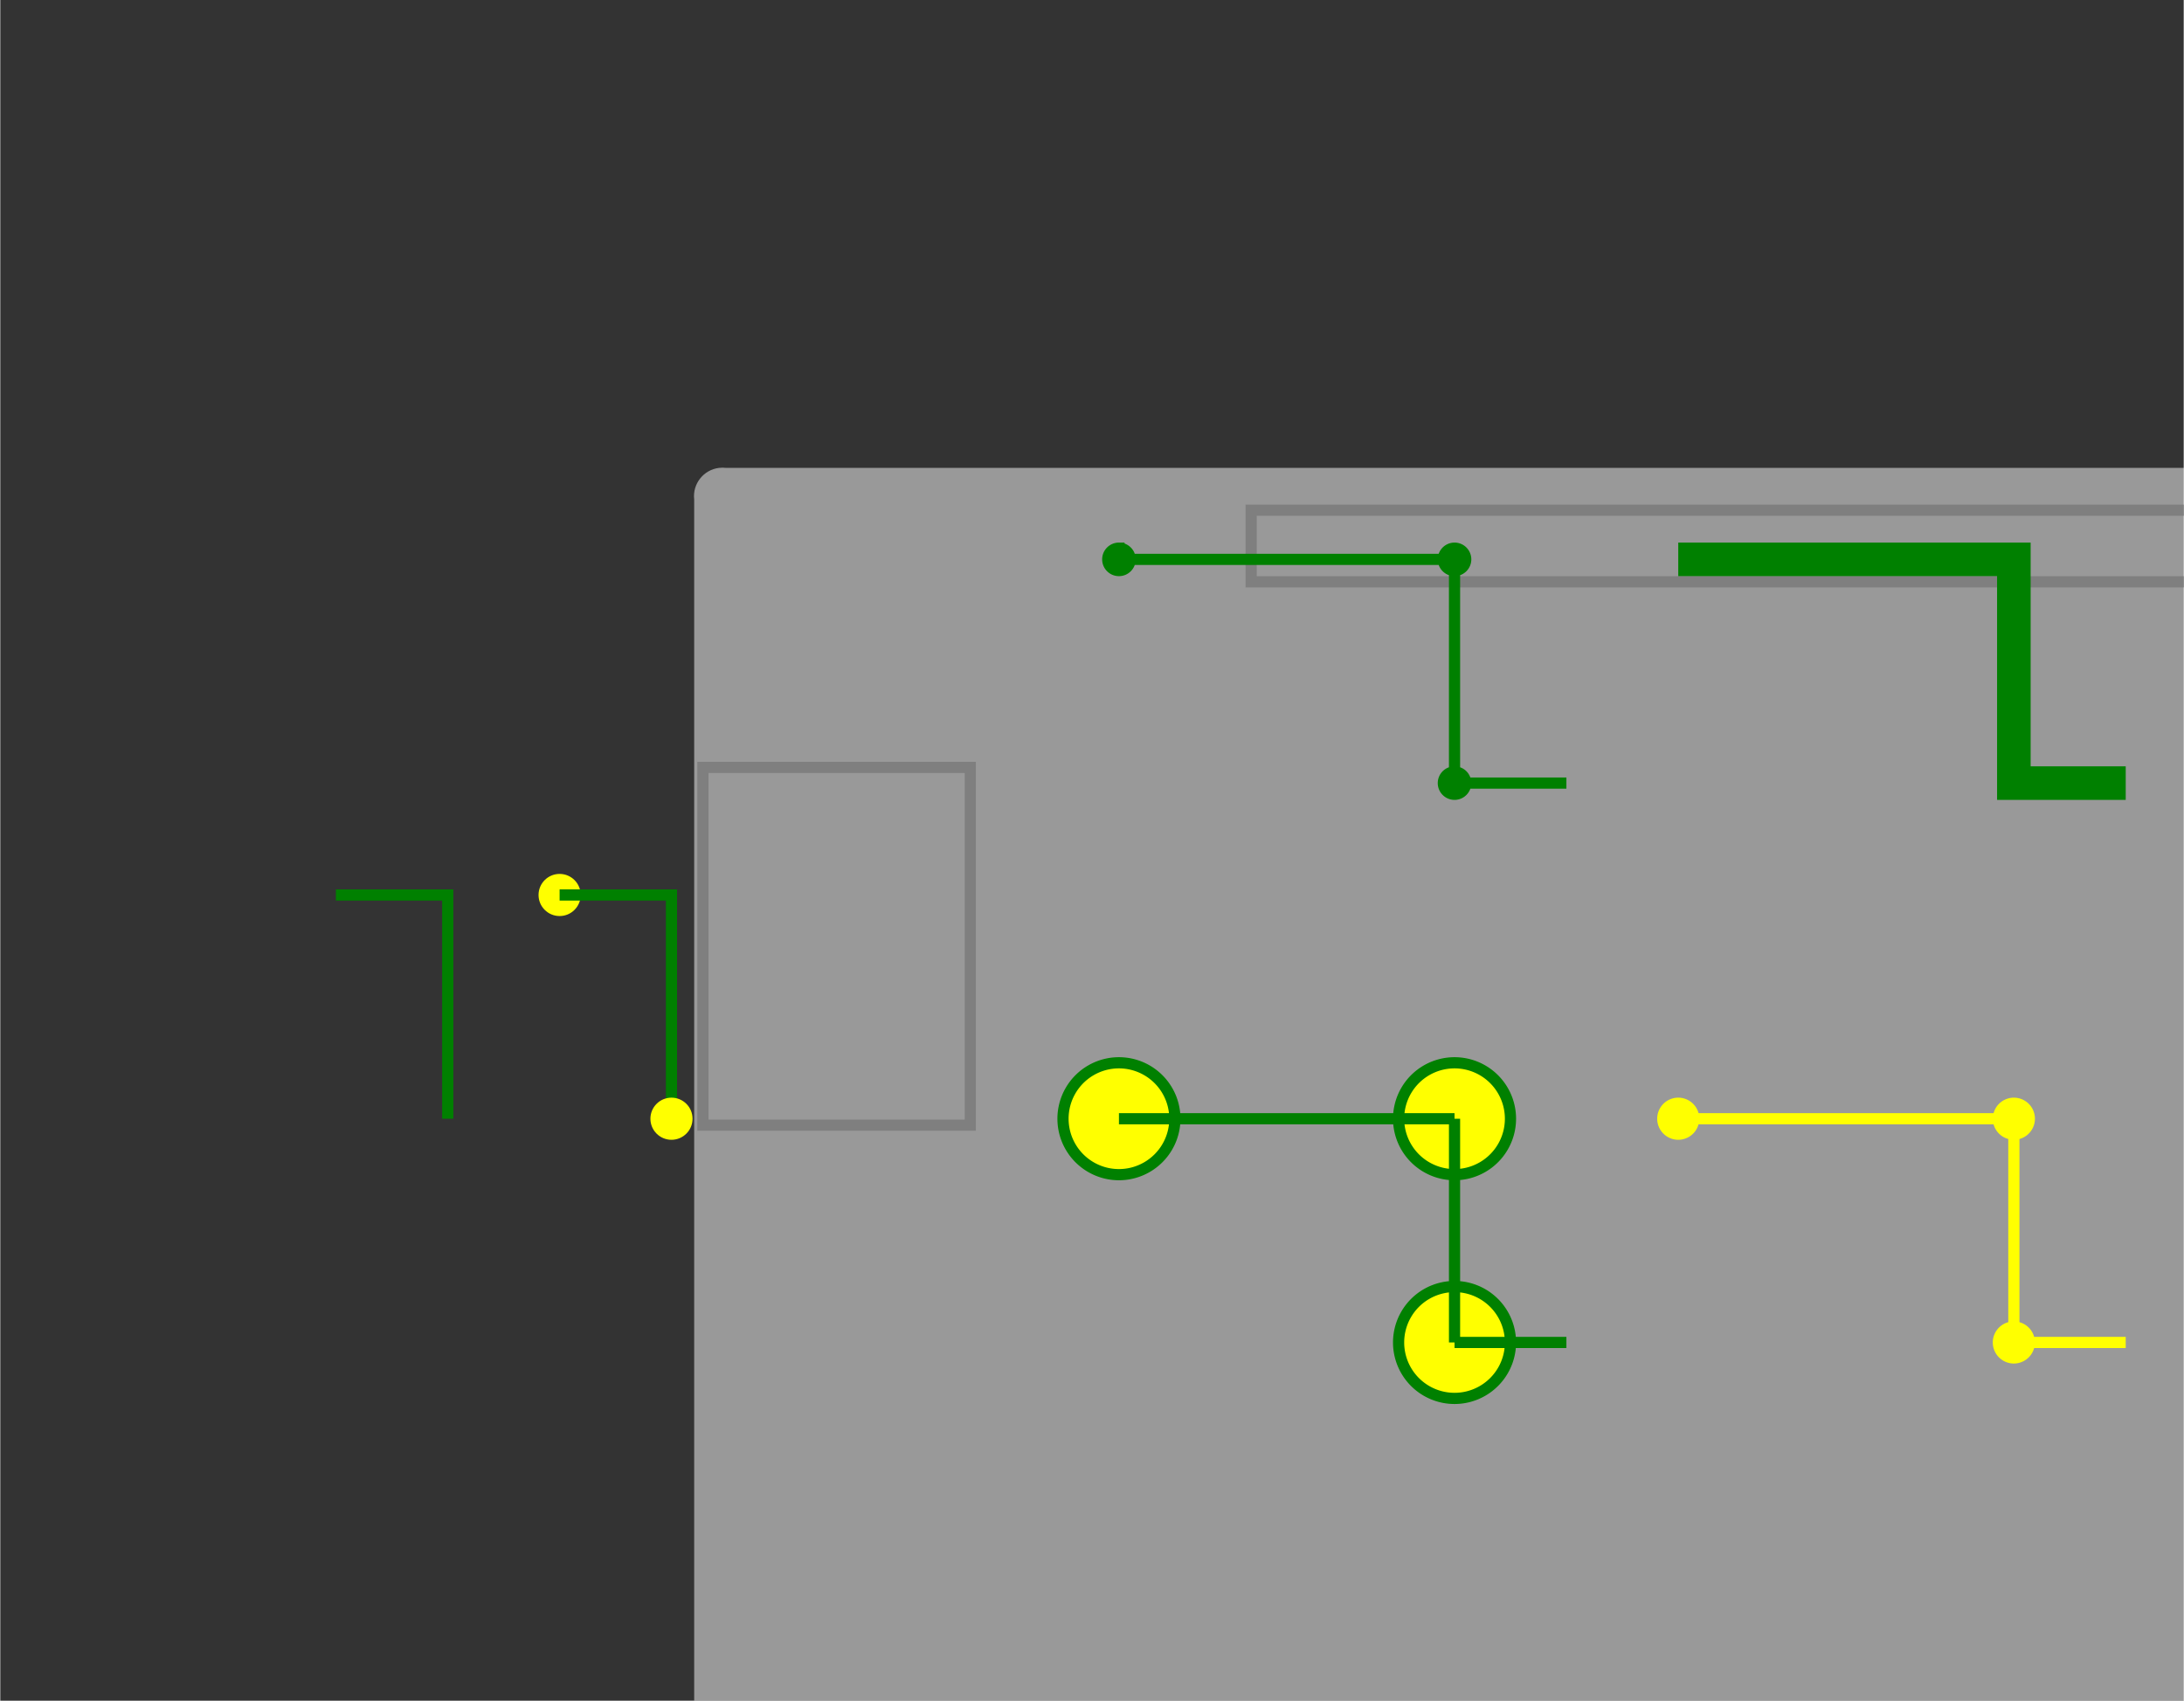<?xml version="1.0" encoding="UTF-8" standalone="no"?>
<svg
   xmlns:dc="http://purl.org/dc/elements/1.1/"
   xmlns:cc="http://creativecommons.org/ns#"
   xmlns:rdf="http://www.w3.org/1999/02/22-rdf-syntax-ns#"
   xmlns:svg="http://www.w3.org/2000/svg"
   xmlns="http://www.w3.org/2000/svg"
   id="svg9092"
   viewBox="0 0 195.184 152.025"
   height="2.111in"
   width="2.711in"
   y="0in"
   x="0in"
   version="1.2">
  <rect x="0" y="0" width="195.184" height="152.025" fill="#333333" stroke="none"/>
  <defs
     id="defs9134" />
  <g
     transform="translate(61.207,41.004)"
     id="g9094"
     partID="17693890">
    <g
       id="board">
      <path
         style="fill:#ffffff;fill-opacity:0.5"
         d="m 183.208,0.818 4.308,4.304 0,32.276 7.182,7.172 0,92.526 -7.182,7.172 0,4.35 c 0.164,1.396 -0.839,2.66 -2.234,2.824 -0.191,0.021 -0.395,0.021 -0.592,0 l -181.04,0 c -1.397,0.164 -2.663,-0.836 -2.827,-2.229 -0.023,-0.196 -0.023,-0.396 0,-0.596 l 0,-144.975 C 0.66,2.245 1.661,0.98 3.058,0.818 3.254,0.795 3.454,0.795 3.65,0.818 l 179.558,0"
         id="boardoutline" />
      <rect
         style="fill:none;stroke:#666666;stroke-opacity:0.5"
         x="50.612"
         id="pinguide1"
         width="133.782"
         height="6.399"
         y="4.605" />
      <rect
         style="fill:none;stroke:#666666;stroke-opacity:0.5"
         x="76.533"
         id="pinguide2"
         width="107.78"
         height="6.398"
         y="141.271" />
      <rect
         style="fill:none;stroke:#666666;stroke-opacity:0.5"
         x="1.605"
         id="usbconnector"
         width="23.899"
         height="31.979"
         y="27.594" />
    </g>
  </g>
  <xpath
     d="M150 0 100 10 75 200 225 200 Z" />
  <xpath
     text="box"
     stroke="blue"
     fill="transparent"
     d="M10 10 H 90 V 90 Z " />
  <xpath
     d="M150 0 75 200 225 300" />
  <xpath
     text="box"
     stroke="blue"
     fill="transparent"
     d="M10 10 H 90 V 30 " />
  <path
     id="path9110"
     text="box"
     stroke="green"
     fill="transparent"
     d="M30 80 h 10 v 20 " />
  <circle
     cy="80"
     cx="50"
     fill="yellow"
     id="connector1pad"
     r="1.883"
     stroke="none" />
  <path
     id="path9113"
     stroke="green"
     fill="none"
     stroke-width="1"
     d="M50 80 h 10 v 20 " />
  <circle
     cy="100"
     cx="60"
     fill="yellow"
     id="circle9115"
     r="1.883"
     stroke="none" />
  <circle
     id="circle9117"
     cy="100"
     cx="100"
     fill="pink"
     r="2"
     stroke="pink" />
  <path
     id="path9119"
     stroke-width="1"
     stroke="green"
     fill="yellow"
     d="M100 100          m 0 -5 a 1 1, 0, 0, 0, 0 10 a 1 1, 0, 0, 0, 0 -10 m 0 5          h 30          m 0 -5 a 1 1, 0, 0, 0, 0 10 a 1 1, 0, 0, 0, 0 -10 m 0 5          v 20          m 0 -5 a 1 1, 0, 0, 0, 0 10 a 1 1, 0, 0, 0, 0 -10 m 0 5          h 10          " />
  <path
     id="path9121"
     stroke-width="1"
     stroke="green"
     fill="green"
     d="M100 50          m 0 -1 a 1 1, 0, 0, 0, 0 2 a 1 1, 0, 0, 0, 0 -2 m 0 1          h 30          m 0 -1 a 1 1, 0, 0, 0, 0 2 a 1 1, 0, 0, 0, 0 -2 m 0 1          v 20          m 0 -1 a 1 1, 0, 0, 0, 0 2 a 1 1, 0, 0, 0, 0 -2 m 0 1          h 10          " />
  <path
     id="path9123"
     stroke-width="3"
     stroke="green"
     fill="none"
     d="M150 50          h 30          v 20          h 10          " />
  <path
     id="1"
     transform="matrix(0.8,0,0,0.8,0,-3.0517564e-5)"
     d="M 187.5 122.646 A 2.354 2.354 0 0 0 185.146 125 A 2.354 2.354 0 0 0 187.5 127.354 A 2.354 2.354 0 0 0 189.766 125.625 L 222.732 125.625 A 2.354 2.354 0 0 0 224.375 127.266 L 224.375 147.732 A 2.354 2.354 0 0 0 222.646 150 A 2.354 2.354 0 0 0 225 152.354 A 2.354 2.354 0 0 0 227.266 150.625 L 237.5 150.625 L 237.5 149.375 L 227.268 149.375 A 2.354 2.354 0 0 0 225.625 147.734 L 225.625 127.268 A 2.354 2.354 0 0 0 227.354 125 A 2.354 2.354 0 0 0 225 122.646 A 2.354 2.354 0 0 0 222.734 124.375 L 189.768 124.375 A 2.354 2.354 0 0 0 187.5 122.646 z "
     style="fill:#ffff00;stroke:none" />
</svg>
